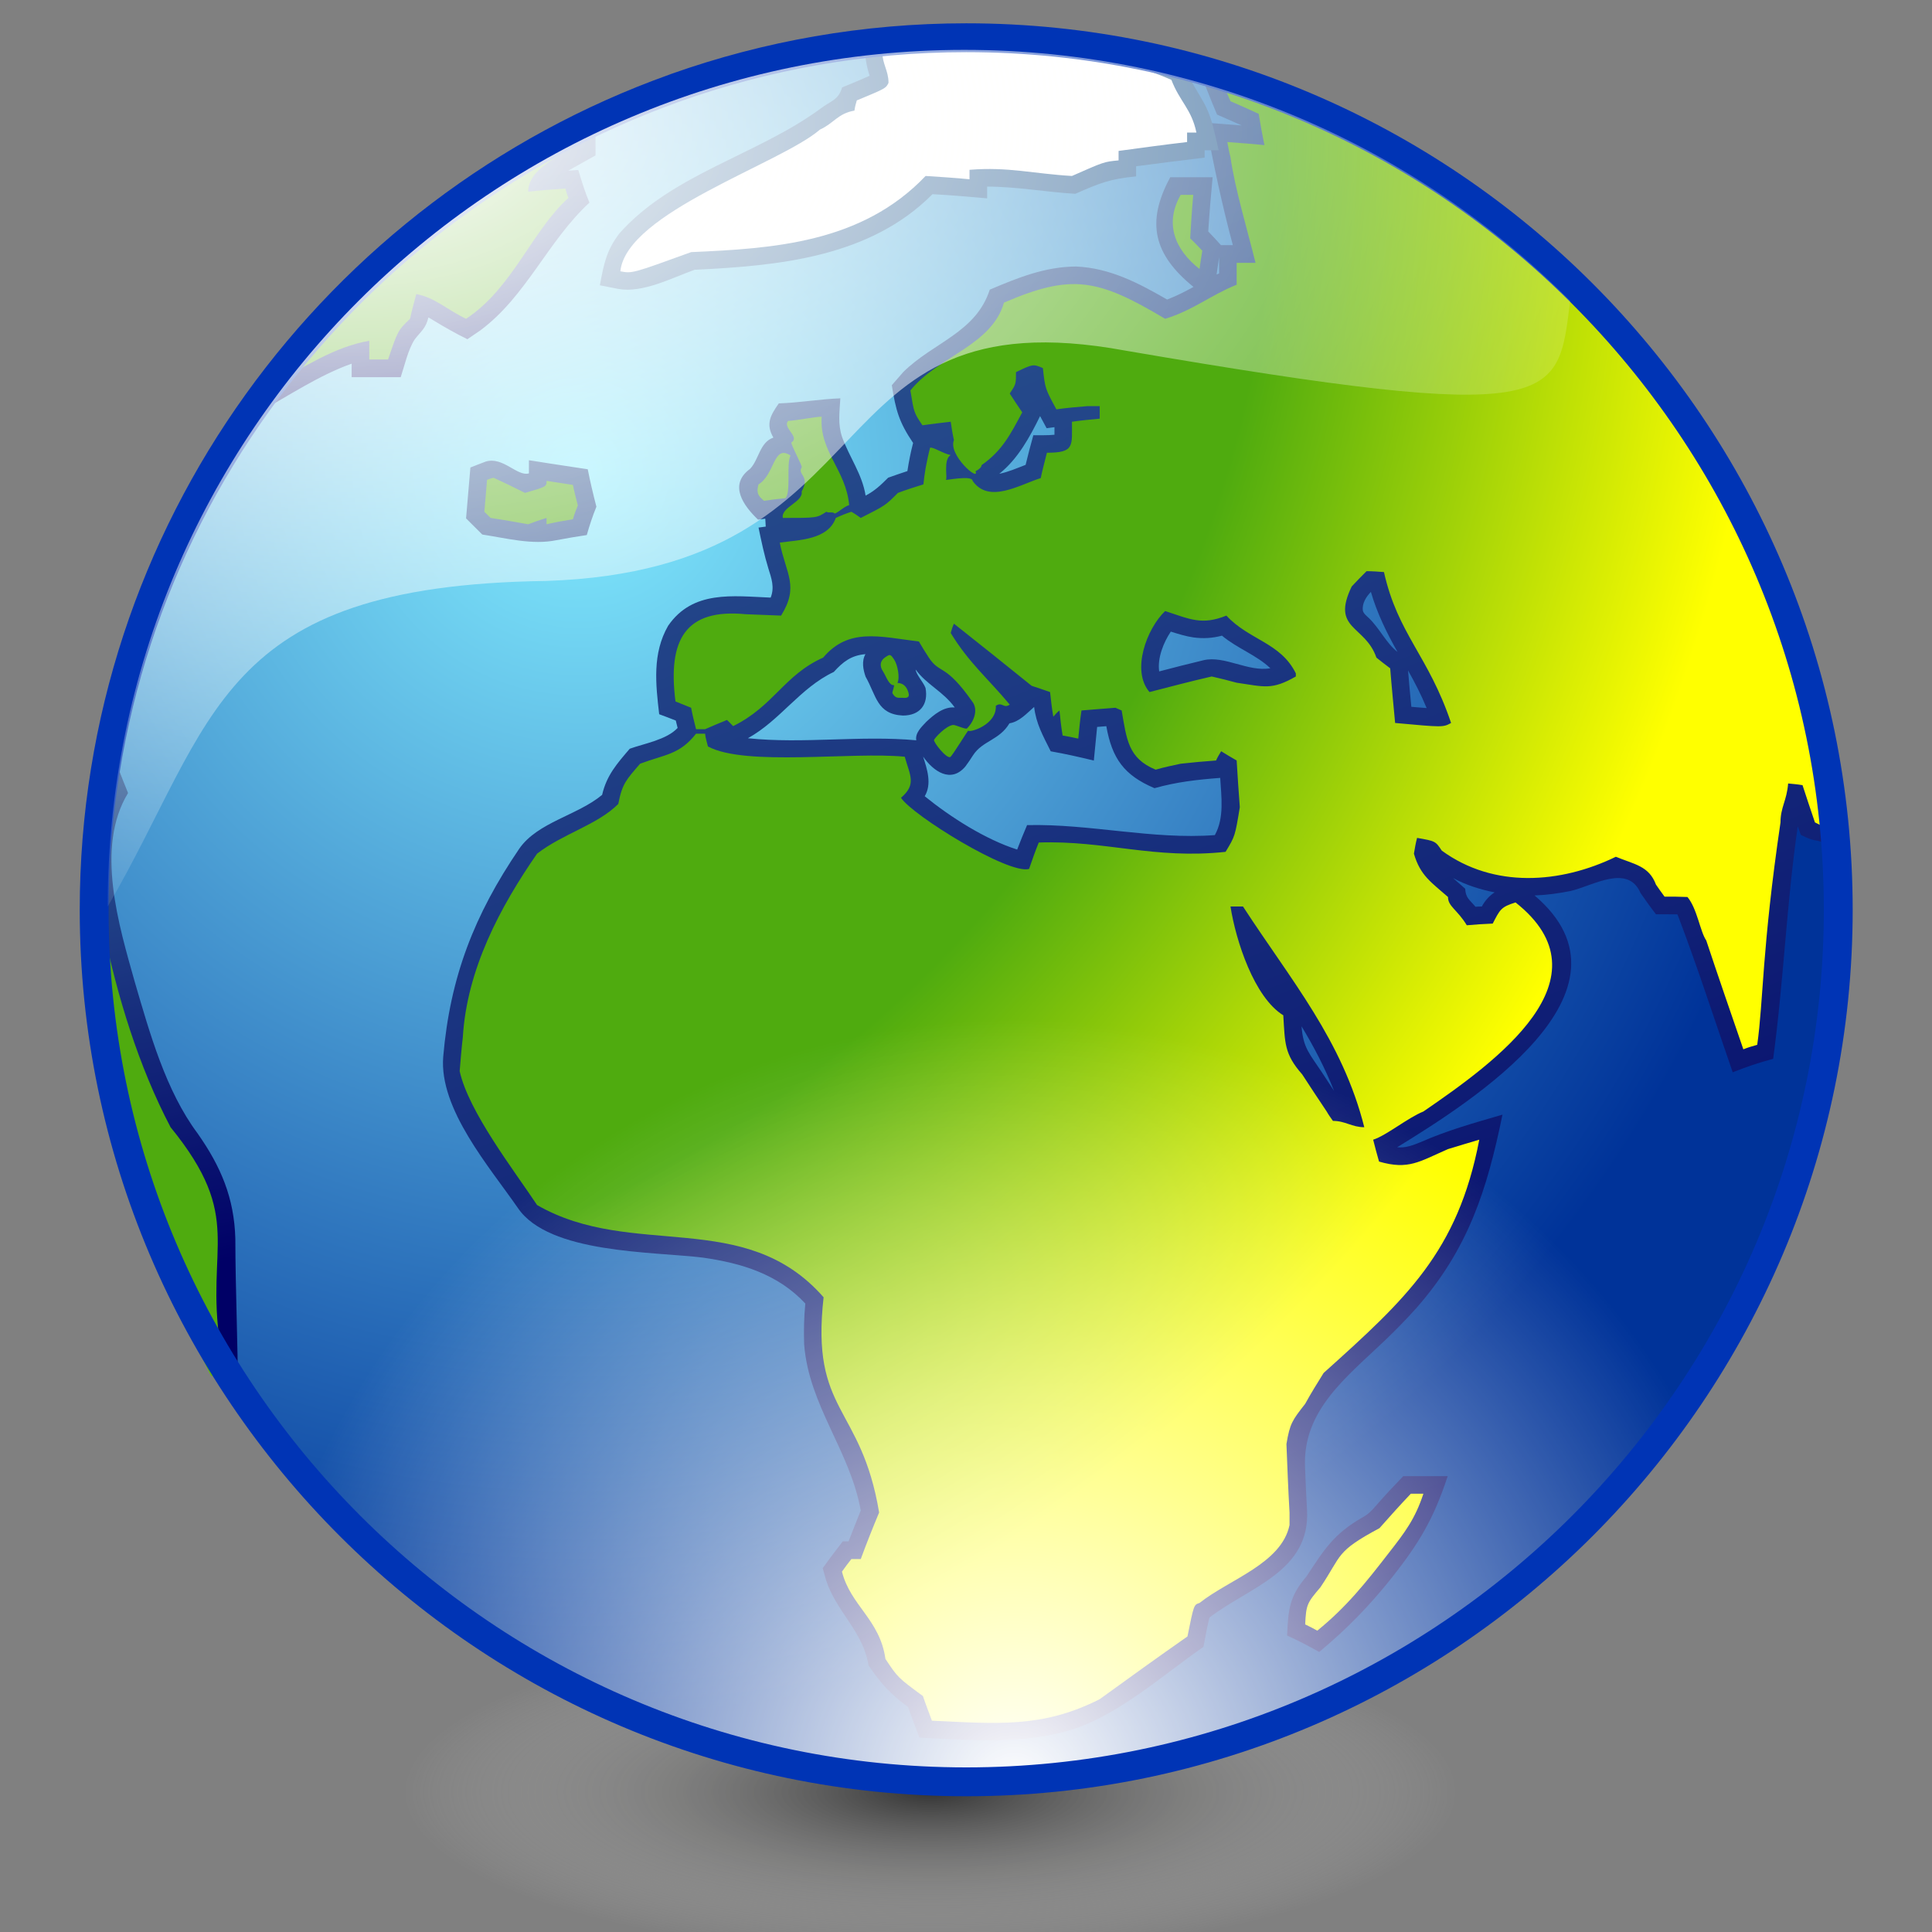 <?xml version="1.0" encoding="UTF-8" standalone="no"?>
<!DOCTYPE svg PUBLIC "-//W3C//DTD SVG 20010904//EN"
"http://www.w3.org/TR/2001/REC-SVG-20010904/DTD/svg10.dtd">
<!-- Created with Inkscape ("http://www.inkscape.org/") -->
<svg
   xml:space="preserve"
   width="30mm"
   height="30mm"
   shape-rendering="geometricPrecision"
   text-rendering="geometricPrecision"
   image-rendering="optimizeQuality"
   fill-rule="evenodd"
   viewBox="0 0 30000 30000"
   id="svg1393"
   sodipodi:version="0.32"
   sodipodi:docname="world.svg"
   sodipodi:docbase="/home/david/.themes/eXperience 0.6/icons"
   xmlns="http://www.w3.org/2000/svg"
   xmlns:sodipodi="http://sodipodi.sourceforge.net/DTD/sodipodi-0.dtd"
   xmlns:xml="http://www.w3.org/XML/1998/namespace"
   xmlns:xlink="http://www.w3.org/1999/xlink"
   xmlns:inkscape="http://www.inkscape.org/namespaces/inkscape"
   inkscape:version="0.37cvs"><rect x="0" y="0" width="30000" height="30000" fill="#808080" stroke="none"/><defs
   id="defs1586"><linearGradient
   id="linearGradient1474"><stop
   offset="0"
   style="stop-color:#000000;stop-opacity:1;"
   id="stop1479" />
<stop
   offset="0.271"
   style="stop-color:#7f7f7f;stop-opacity:1;"
   id="stop1478" />
<stop
   offset="1"
   style="stop-color:#ffffff;stop-opacity:1;"
   id="stop1476" />
</linearGradient>
<linearGradient
   id="linearGradient1471"><stop
   offset="0"
   style="stop-color:#000000;stop-opacity:1;"
   id="stop1473" />
<stop
   offset="1"
   style="stop-color:#ffffff;stop-opacity:1;"
   id="stop1472" />
</linearGradient>
<linearGradient
   id="linearGradient1468"><stop
   offset="0"
   style="stop-color:#000000;stop-opacity:1;"
   id="stop1470" />
<stop
   offset="1"
   style="stop-color:#ffffff;stop-opacity:1;"
   id="stop1469" />
</linearGradient>
<linearGradient
   id="linearGradient1465"><stop
   offset="0"
   style="stop-color:#000000;stop-opacity:1;"
   id="stop1467" />
<stop
   offset="1"
   style="stop-color:#ffffff;stop-opacity:1;"
   id="stop1466" />
</linearGradient>
<linearGradient
   id="linearGradient1461"><stop
   offset="0"
   style="stop-color:#000000;stop-opacity:1;"
   id="stop1464" />
<stop
   offset="0.271"
   style="stop-color:#7f7f7f;stop-opacity:1;"
   id="stop1463" />
<stop
   offset="1"
   style="stop-color:#ffffff;stop-opacity:1;"
   id="stop1462" />
</linearGradient>
<linearGradient
   id="linearGradient775"><stop
   offset="0"
   style="stop-color:#000000;stop-opacity:0.592;"
   id="stop777" />
<stop
   offset="1"
   style="stop-color:#fffffd;stop-opacity:0;"
   id="stop779" />
</linearGradient>
<linearGradient
   id="linearGradient763"><stop
   offset="0"
   style="stop-color:#ffffff;stop-opacity:1;"
   id="stop765" />
<stop
   offset="1"
   style="stop-color:#fffffd;stop-opacity:0;"
   id="stop767" />
</linearGradient>
<linearGradient
   id="linearGradient1951"><stop
   offset="0"
   style="stop-color:#ffffff;stop-opacity:0;"
   id="stop1953" />
<stop
   offset="1"
   style="stop-color:#000066;stop-opacity:1;"
   id="stop1952" />
</linearGradient>
<linearGradient
   id="linearGradient1947"><stop
   offset="0.7"
   style="stop-color:#4fab0f;stop-opacity:1;"
   id="stop1949" />
<stop
   offset="1"
   style="stop-color:#ffff00;stop-opacity:1;"
   id="stop1948" />
</linearGradient>
<linearGradient
   id="linearGradient1888"><stop
   offset="0"
   style="stop-color:#ffffff;stop-opacity:1;"
   id="stop1890" />
<stop
   offset="1"
   style="stop-color:#2f82ff;stop-opacity:1;"
   id="stop1889" />
</linearGradient>
<defs
   id="defs1471"><linearGradient
   id="id6"
   gradientUnits="userSpaceOnUse"
   x1="35919"
   y1="31432"
   x2="10289"
   y2="20934"
   spreadMethod="pad"
   xlink:href="#linearGradient1471"></linearGradient>
<linearGradient
   id="id7"
   gradientUnits="userSpaceOnUse"
   x1="58883"
   y1="30999"
   x2="12951"
   y2="24525"
   spreadMethod="pad"
   xlink:href="#linearGradient1468"></linearGradient>
<linearGradient
   id="id8"
   gradientUnits="userSpaceOnUse"
   x1="59299"
   y1="31038"
   x2="8116"
   y2="23650"
   spreadMethod="pad"
   xlink:href="#linearGradient1465"></linearGradient>
<linearGradient
   id="id12"
   gradientUnits="userSpaceOnUse"
   x1="35692"
   y1="27374"
   x2="14266"
   y2="6327"
   spreadMethod="pad"
   xlink:href="#linearGradient1461"></linearGradient>
<radialGradient
   id="id13"
   gradientUnits="userSpaceOnUse"
   cx="22616"
   cy="10061"
   r="7238"
   fx="22616"
   fy="10061"
   spreadMethod="pad"
   xlink:href="#linearGradient1888"></radialGradient>
<linearGradient
   id="id14"
   gradientUnits="userSpaceOnUse"
   x1="25775"
   y1="24639"
   x2="14921"
   y2="5412"
   spreadMethod="pad"
   xlink:href="#linearGradient1474"></linearGradient>
</defs>
<radialGradient
   xlink:href="#linearGradient1947"
   id="radialGradient1891"
   cx="7.48889474e-3"
   cy="3.02381627e-2"
   r="0.988"
   fx="7.48889474e-3"
   fy="3.02381627e-2"
   gradientTransform="scale(0.968,1.033)" />
<linearGradient
   xlink:href="#linearGradient1888"
   id="linearGradient1874"
   x1="0.614"
   y1="1.096"
   x2="0.455"
   y2="0.236"
   spreadMethod="reflect" />
<defs
   id="defs1399"><radialGradient
   id="id0"
   gradientUnits="userSpaceOnUse"
   cx="6796"
   cy="7295"
   r="17000"
   fx="6796"
   fy="7295"><stop
   offset="0"
   stop-color="#82ECFF"
   id="stop1403" />
<stop
   offset="1"
   stop-color="#003399"
   id="stop1405" />
</radialGradient>
<linearGradient
   id="id1"
   gradientUnits="userSpaceOnUse"
   x1="258"
   y1="11001"
   x2="2102"
   y2="19903"><stop
   offset="0"
   stop-color="#336699"
   id="stop1410" />
<stop
   offset="1"
   stop-color="#000066"
   id="stop1412" />
</linearGradient>
<linearGradient
   id="id2"
   gradientUnits="userSpaceOnUse"
   x1="4226"
   y1="2093"
   x2="5226"
   y2="6922"><stop
   offset="0"
   stop-color="#336699"
   id="stop1417" />
<stop
   offset="1"
   stop-color="#000066"
   id="stop1419" />
</linearGradient>
<linearGradient
   id="id3"
   gradientUnits="userSpaceOnUse"
   x1="8966"
   y1="-273"
   x2="19770"
   y2="26668"><stop
   offset="0"
   stop-color="#336699"
   id="stop1424" />
<stop
   offset="1"
   stop-color="#000066"
   id="stop1426" />
</linearGradient>
<linearGradient
   id="id4"
   gradientUnits="userSpaceOnUse"
   x1="3344"
   y1="-2000"
   x2="14780"
   y2="22379"
   spreadMethod="pad"
   xlink:href="#linearGradient1947"></linearGradient>
<linearGradient
   id="id5"
   gradientUnits="userSpaceOnUse"
   x1="324"
   y1="653"
   x2="23820"
   y2="25930"
   spreadMethod="pad"
   xlink:href="#linearGradient1951"></linearGradient>
</defs>
<linearGradient
   xlink:href="#linearGradient775"
   id="linearGradient1950"
   x1="-6.01701799e-10"
   y1="-2.52566679e-8"
   x2="1"
   y2="-2.52566679e-8" />
<radialGradient
   xlink:href="#linearGradient763"
   id="radialGradient1954"
   cx="0.159"
   cy="8.59375447e-2"
   r="1.029"
   fx="0.159"
   fy="8.59375447e-2" />
<radialGradient
   xlink:href="#linearGradient763"
   id="radialGradient769"
   cx="0.532"
   cy="1.014"
   r="0.455"
   fx="0.532"
   fy="1.014" />
<radialGradient
   xlink:href="#linearGradient775"
   id="radialGradient781"
   cx="0.529"
   cy="0.524"
   r="0.429"
   fx="0.529"
   fy="0.524" />
<radialGradient
   xlink:href="#linearGradient775"
   id="radialGradient1005"
   cx="0.525"
   cy="0.371"
   r="0.937"
   fx="0.525"
   fy="0.371" />
</defs>
<path
   sodipodi:type="arc"
   style="fill-rule:evenodd;stroke:none;fill:url(#radialGradient781);fill-opacity:1;stroke-opacity:1;stroke-width:1pt;stroke-linejoin:miter;stroke-linecap:butt;"
   id="path774"
   d="M 21047.619 29523.809 A 8476.19 2952.382 0 1 0 4095.238,29523.809 A 8476.19 2952.38 0 1 0 21047.6 29523.8 L 12571.429 29523.809 z"
   sodipodi:cx="12571.4287"
   sodipodi:cy="29523.8086"
   sodipodi:rx="8476.19043"
   sodipodi:ry="2952.38184"
   transform="matrix(1.14,0,0,1.007,-440.792,-2049.861)" />
<sodipodi:namedview
   id="base"
   inkscape:zoom="3.57481492"
   inkscape:cx="42.5196844"
   inkscape:cy="42.5196838"
   inkscape:window-width="400"
   inkscape:window-height="500"
   inkscape:window-x="1"
   inkscape:window-y="20" />
<circle
   fill="url(#id0)"
   cx="12072"
   cy="13291"
   r="11992"
   id="circle1444"
   style="font-size:12.000;fill:url(#id0);"
   transform="matrix(1.14,0,0,1.14,1238.095,-1028.117)" />
<path
   fill="url(#id1)"
   d="M 1550.524 11684.55 C 1593.853 11636.66 1641.744 11591.05 1689.635 11540.88 C 1787.696 11800.86 1882.337 12056.27 1988.381 12313.97 C 1474.127 13157.76 1845.849 14368.71 2094.424 15253.54 C 2324.755 16039.18 2573.330 16935.41 3067.060 17597.90 C 3429.660 18113.29 3637.186 18601.32 3654.289 19234.16 C 3655.430 20040.32 3694.198 20839.64 3694.198 21641.23 L 3636.045 21641.23 C 3457.026 21446.25 3444.483 21165.75 3305.372 20951.38 C 3225.555 20730.17 3056.797 20400.64 2891.461 20231.88 C 2819.625 20059.70 2604.117 19632.11 2465.006 19510.10 C 2324.755 19348.19 2349.841 19064.26 2216.431 18894.37 L 2218.712 18894.37 L 2256.340 18932.00 C 2256.340 18779.20 2086.442 18198.81 1995.222 18081.37 L 1997.503 18081.37 L 2033.991 18121.28 C 2033.991 17953.66 1849.270 17782.62 1849.270 17640.09 L 1886.898 17676.58 C 1886.898 17562.55 1776.294 17429.14 1776.294 17344.76 L 1812.782 17382.39 C 1812.782 17276.35 1729.543 17023.21 1663.409 16939.97 L 1664.549 16939.97 L 1701.037 16976.46 C 1701.037 16743.85 1653.147 16503.26 1620.079 16263.81 C 1642.884 15839.63 1628.061 15408.62 1628.061 14985.58 C 1628.061 14887.52 1590.433 14800.86 1527.719 14737.01 L 1591.573 14799.72 C 1591.573 14646.93 1555.085 14490.71 1555.085 14327.66 C 1575.609 14282.05 1591.573 14229.60 1591.573 14173.72 C 1591.573 13625.26 1686.214 12976.46 1565.347 12439.40 C 1593.853 12239.86 1650.866 11873.83 1550.524 11684.55 z "
   id="path1446"
   style="font-size:12.000;fill:url(#id1);" />
<path
   fill="url(#id2)"
   d="M 6750.074 4986.716 C 6717.007 4966.191 6686.220 4946.807 6652.013 4929.703 C 6613.244 5098.460 6536.847 5142.930 6439.926 5269.498 C 6336.163 5427.993 6280.290 5682.270 6222.138 5856.728 L 5460.449 5856.728 L 5460.449 5646.922 C 4958.738 5823.661 4479.832 6147.492 4015.749 6401.769 C 4146.878 6270.640 4327.038 6144.072 4411.417 5984.436 C 4493.515 5941.107 4650.870 5779.191 4690.779 5702.794 L 4681.657 5721.038 C 4851.554 5550 5207.313 5305.986 5148.020 5016.362 C 5598.420 4512.371 6119.515 4080.215 6614.384 3629.816 C 6853.837 3486.144 7154.864 3278.618 7361.249 3082.494 L 7341.865 3101.879 C 7380.634 3082.494 7418.262 3055.128 7449.049 3019.781 C 7588.160 2926.280 7768.320 2893.213 7892.607 2776.907 L 7884.625 2784.889 C 8226.701 2613.851 8496.941 2377.819 8884.626 2279.757 C 9086.451 2230.726 9201.617 2018.639 9136.622 1823.656 L 9247.227 1817.955 L 9247.227 2413.166 C 9105.835 2492.984 8962.164 2571.661 8823.053 2650.339 L 8979.267 2638.936 C 9037.420 2829.358 9077.329 2963.908 9152.586 3146.349 C 8504.922 3744.981 8173.109 4596.749 7461.592 5128.107 L 7257.487 5267.218 C 7080.747 5180.559 6917.691 5088.198 6750.074 4986.716 z M 4010.048 6405.189 L 4007.768 6405.189 "
   id="path1448"
   style="font-size:12.000;fill:url(#id2);" />
<path
   fill="url(#id3)"
   d="M 14381.78 11210.21 C 14500.36 11097.32 14653.16 10970.75 14825.34 10985.58 C 14647.46 10738.14 14384.06 10627.54 14217.58 10396.07 C 14230.12 10482.73 14333.89 10585.35 14371.52 10682.27 C 14419.41 10941.11 14282.58 11111.01 14020.32 11111.01 C 13616.67 11091.62 13607.55 10800.86 13441.07 10507.81 C 13403.44 10399.49 13376.08 10267.22 13438.79 10157.76 C 13218.72 10176.00 13091.01 10275.20 12947.34 10433.70 C 12420.54 10683.41 12119.52 11181.70 11613.25 11463.34 C 12479.84 11553.42 13356.69 11415.45 14227.84 11495.27 C 14207.32 11382.39 14308.80 11287.74 14381.78 11210.21 z M 10522.03 11303.71 L 10493.52 11188.54 C 10408.00 11154.34 10322.48 11122.41 10235.82 11090.48 C 10181.09 10620.70 10127.50 10146.36 10374.94 9716.482 C 10758.06 9161.179 11378.35 9255.820 11966.72 9279.765 C 12030.58 9120.130 11979.27 8979.879 11930.24 8823.664 C 11866.38 8614.998 11823.05 8407.472 11778.58 8191.965 L 11890.33 8177.141 L 11883.48 8053.994 L 11770.60 8068.817 C 11550.53 7857.871 11306.52 7531.759 11645.17 7282.043 C 11784.28 7141.792 11794.55 6868.132 12008.91 6795.156 C 11886.91 6584.209 11962.16 6450.800 12093.29 6263.798 C 12413.70 6253.536 12724.99 6197.664 13048.82 6185.121 C 13036.28 6401.769 13007.77 6584.209 13076.19 6787.174 C 13187.93 7097.323 13388.62 7363.001 13441.07 7695.955 C 13587.02 7618.418 13674.82 7534.039 13791.13 7417.733 C 13890.33 7382.386 13990.67 7347.038 14089.87 7315.111 C 14112.68 7166.878 14141.18 7019.785 14178.81 6878.394 C 13958.74 6552.282 13909.71 6370.982 13848.14 5981.016 L 14024.88 5778.051 C 14491.24 5315.108 15153.73 5165.735 15369.24 4497.547 C 15804.81 4312.827 16228.99 4140.649 16709.03 4138.368 C 17233.55 4161.173 17677.11 4393.785 18122.95 4651.482 C 18265.48 4596.749 18400.03 4528.334 18532.30 4455.358 C 17916.56 3954.787 17788.85 3456.497 18171.98 2751.821 L 18829.90 2751.821 C 18802.54 3033.464 18779.73 3311.685 18761.49 3594.468 C 18829.90 3662.883 18893.76 3734.719 18957.61 3805.414 L 18957.61 3806.555 L 19143.47 3806.555 C 18974.71 3175.995 18841.30 2549.997 18723.86 1905.754 L 19281.44 1947.943 C 19153.73 1892.071 19024.88 1836.199 18898.32 1779.186 C 18779.73 1504.385 18677.11 1228.445 18572.20 945.662 C 27059.10 5931.985 24639.49 8024.348 28426.26 11672.01 L 28426.26 13139.51 C 28134.36 12986.72 28256.37 13112.15 27963.32 12963.92 L 27915.43 12831.65 C 27740.97 14032.33 27696.50 15241.00 27533.45 16441.68 C 27307.68 16500.98 27126.38 16563.69 26905.17 16650.35 C 26626.95 15847.61 26364.69 15032.33 26063.66 14239.86 L 26046.56 14197.67 C 25935.95 14196.53 25823.07 14197.67 25713.60 14196.53 C 25629.23 14088.20 25551.69 13979.88 25474.15 13867.00 C 25276.89 13407.47 24730.71 13756.39 24388.63 13835.07 C 24201.63 13872.70 24018.05 13897.78 23828.77 13904.62 C 25580.19 15393.79 22833.33 17113.29 21695.36 17814.55 C 21823.06 17828.23 21937.09 17784.90 22054.53 17737.01 C 22476.43 17551.15 22884.64 17438.27 23330.48 17308.28 C 23088.74 18487.30 22796.84 19394.94 21995.24 20309.42 C 21840.17 20482.74 21679.39 20646.93 21512.91 20806.57 C 20916.56 21377.84 20227.85 21894.37 20264.34 22776.93 C 20272.32 22998.13 20282.58 23217.06 20295.13 23438.27 C 20353.28 24400.65 19401.17 24640.10 18779.73 25117.86 C 18743.24 25267.24 18715.88 25421.17 18686.23 25572.82 C 18049.97 26015.24 17409.15 26596.77 16678.25 26847.63 C 15886.91 27095.06 15089.87 27022.09 14276.87 26982.18 C 14217.58 26824.82 14156.01 26665.19 14100.14 26506.69 C 13832.18 26309.43 13672.54 26137.25 13486.68 25860.17 C 13403.44 25331.09 12983.83 25027.78 12825.33 24530.63 L 12775.16 24350.47 C 12875.50 24209.08 12979.27 24073.39 13086.45 23934.28 L 13176.53 23934.28 C 13238.10 23774.65 13301.96 23616.15 13365.81 23455.38 C 13198.20 22523.79 12560.79 21828.24 12486.68 20874.99 C 12479.84 20661.76 12484.40 20451.95 12504.92 20241.01 C 12079.61 19783.76 11512.90 19613.87 10915.42 19528.35 C 10130.92 19432.57 8525.447 19467.91 8043.120 18759.82 C 7601.843 18121.28 6816.209 17221.62 6882.344 16408.62 C 6988.387 15172.58 7364.670 14204.51 8062.505 13179.42 C 8347.568 12766.65 8967.865 12661.75 9349.849 12342.48 C 9419.405 12039.17 9581.321 11856.73 9778.584 11626.40 C 10006.63 11544.30 10348.71 11488.43 10522.03 11303.71 z M 15516.33 7357.300 C 15658.86 7328.794 15791.13 7269.501 15925.68 7218.189 C 15962.17 7064.255 16003.22 6911.461 16045.41 6758.668 C 16152.59 6756.387 16266.61 6762.088 16373.80 6750.686 C 16373.80 6711.917 16373.80 6673.149 16373.80 6633.240 L 16251.79 6649.203 L 16150.31 6461.062 C 15990.67 6787.174 15804.81 7128.109 15516.33 7357.300 z M 18891.48 4262.656 L 18930.24 4245.552 L 18930.24 3994.696 L 18891.48 4262.656 z M 23208.47 13856.73 C 22984.98 13812.26 22762.63 13742.71 22563.09 13634.38 C 22625.80 13690.26 22688.51 13744.99 22751.23 13799.72 C 22759.21 13946.81 22820.78 13970.76 22910.86 14080.22 C 22942.79 14077.94 22977.00 14075.66 23010.07 14075.66 C 23056.82 13989.00 23124.09 13910.32 23208.47 13856.73 z M 14333.89 11748.41 C 14396.60 11943.39 14473.00 12171.44 14358.97 12364.14 C 14761.48 12690.25 15300.82 13034.61 15794.55 13191.97 C 15842.44 13064.26 15894.89 12938.83 15948.48 12812.26 C 16926.82 12789.46 17892.61 13040.31 18864.11 12967.34 C 19013.48 12695.96 18964.45 12373.26 18947.35 12079.08 C 18588.17 12106.45 18272.32 12141.79 17926.82 12238.71 C 17452.48 12038.03 17267.76 11775.77 17178.82 11276.34 L 17036.28 11287.74 C 17018.04 11459.92 17003.22 11634.38 16984.97 11809.98 C 16759.20 11755.25 16544.84 11706.22 16315.65 11666.31 C 16191.36 11416.59 16089.88 11239.85 16057.95 10977.60 C 15941.64 11077.94 15832.18 11205.65 15674.82 11231.87 C 15516.33 11496.41 15257.49 11499.83 15109.26 11727.88 C 15071.63 11787.18 15032.86 11845.33 14990.67 11901.20 C 14767.18 12168.02 14493.52 11978.74 14333.89 11748.41 z M 21428.54 23309.42 C 21544.84 23177.15 21666.85 23050.59 21790.00 22921.74 L 22479.85 22921.74 C 22263.20 23580.80 22039.71 23955.95 21615.54 24494.15 C 21272.32 24926.30 20912.00 25298.02 20484.41 25651.50 C 20315.65 25556.86 20161.72 25475.90 19986.12 25396.09 C 20004.36 24993.58 20019.18 24791.75 20284.86 24481.60 C 20563.08 24060.85 20707.90 23816.84 21167.42 23555.72 C 21279.16 23495.28 21341.88 23405.21 21428.54 23309.42 z M 8884.626 7250.116 L 9126.360 7286.604 C 9165.129 7482.728 9210.739 7674.290 9260.910 7868.133 C 9200.476 8017.506 9156.007 8152.056 9111.537 8308.270 C 8954.182 8332.216 8797.967 8357.301 8640.612 8388.088 C 8264.329 8465.625 7866.381 8357.301 7488.958 8300.289 L 7236.962 8049.433 L 7304.237 7259.238 C 7384.055 7229.592 7462.732 7195.384 7543.690 7166.878 C 7811.649 7085.920 8032.858 7404.050 8213.018 7350.459 L 8213.018 7146.353 C 8437.648 7180.561 8659.997 7218.189 8884.626 7250.116 z M 18531.16 9897.782 C 18412.57 9880.678 18297.40 9844.190 18179.96 9807.702 C 18067.07 9976.459 17970.15 10217.05 17999.80 10425.71 C 18228.99 10364.14 18458.18 10308.27 18690.79 10251.26 C 19015.76 10176.00 19382.92 10437.12 19726.14 10376.68 C 19511.77 10171.44 19206.18 10065.40 18974.71 9870.416 C 18825.34 9910.325 18682.81 9918.307 18531.16 9897.782 z M 21162.86 9482.730 C 21171.98 9526.060 21221.01 9564.828 21252.94 9594.475 C 21422.84 9756.391 21527.74 9991.283 21699.92 10122.41 C 21531.16 9823.666 21382.93 9520.359 21287.15 9190.826 C 21215.31 9264.942 21145.75 9370.986 21162.86 9482.730 z M 21864.11 10410.89 C 21878.94 10599.03 21897.18 10786.03 21915.42 10975.32 C 21994.10 10981.02 22075.06 10990.14 22152.60 10994.70 C 22070.50 10794.02 21970.16 10599.03 21864.11 10410.89 z M 20517.47 16637.81 L 20714.74 16937.69 C 20576.77 16589.92 20404.59 16256.96 20210.75 15937.69 C 20234.69 16271.79 20337.31 16365.29 20517.47 16637.81 z "
   id="path1450"
   style="font-size:12.000;fill:url(#id3);" />
<path
   fill="#FFFFFF"
   d="M 12732.97 2011.798 C 12947.34 1914.876 13011.19 1760.942 13267.75 1717.613 C 13274.59 1664.021 13289.42 1607.008 13304.24 1559.117 C 13754.64 1372.116 13754.64 1372.116 13796.83 1286.597 C 13796.83 1095.035 13699.91 994.693 13699.91 801.99 C 13845.86 801.99 13942.78 705.069 14283.72 705.069 C 14283.72 669.721 14283.72 634.373 14283.72 607.007 C 14601.85 607.007 14921.12 607.007 15241.53 607.007 C 16340.73 808.832 17250.65 829.356 18189.08 1239.847 C 18320.21 1580.782 18501.51 1691.387 18577.91 2058.548 C 18528.87 2058.548 18480.98 2058.548 18433.09 2058.548 C 18433.09 2107.579 18433.09 2156.610 18433.09 2205.640 C 18077.33 2246.690 17723.86 2295.720 17369.24 2343.611 C 17369.24 2392.642 17369.24 2442.813 17369.24 2490.704 C 17145.75 2511.228 17145.75 2511.228 16645.18 2732.437 C 16047.69 2698.229 15658.86 2587.625 15054.53 2636.656 C 15054.53 2685.687 15054.53 2732.437 15054.53 2783.748 C 14825.34 2760.943 14596.14 2747.260 14372.66 2732.437 C 13379.50 3776.908 11996.37 3859.006 10731.83 3914.879 C 9815.072 4247.832 9815.072 4247.832 9632.632 4212.484 C 9730.694 3295.722 12114.96 2545.436 12732.97 2011.798 z "
   id="path1452"
   style="font-size:12.000;fill:#ffffff;" />
<path
   fill="#336699"
   d="M 18443.36 1139.505 C 18519.75 1321.945 18636.06 1479.300 18723.86 1652.618 C 18829.90 1871.547 18867.53 2098.457 18923.40 2333.349 L 18705.61 2333.349 L 18705.61 2447.374 C 18352.14 2490.704 17996.38 2534.033 17641.76 2581.924 L 17641.76 2739.279 C 17238.11 2776.907 17072.77 2844.182 16697.63 3009.518 C 16239.25 2982.152 15786.57 2897.774 15328.19 2897.774 L 15328.19 3080.214 C 15045.40 3055.128 14763.76 3030.043 14479.84 3015.220 C 13507.20 3994.696 12089.87 4128.106 10786.57 4188.539 C 10438.79 4312.827 9979.269 4555.700 9599.565 4486.145 L 9314.502 4430.273 C 9377.215 4095.038 9415.984 3889.793 9618.949 3622.974 C 10437.65 2700.510 11761.48 2405.185 12737.53 1689.106 C 12901.73 1562.538 13018.04 1557.977 13076.19 1357.293 C 13218.72 1298 13362.39 1240.987 13503.78 1175.993 C 13450.19 1014.077 13434.23 881.808 13426.25 730.154 C 13821.91 781.466 14246.09 748.398 14648.60 748.398 L 14593.86 694.806 L 14598.43 694.806 C 14695.35 767.783 15189.08 839.619 15352.13 839.619 C 15571.06 839.619 15791.13 856.722 16008.92 856.722 L 16007.78 855.582 C 16166.27 863.564 16321.35 911.454 16484.40 911.454 L 16473.00 905.753 C 16551.68 905.753 16640.62 928.558 16725.00 928.558 L 16697.63 900.052 C 16824.20 894.351 17007.78 1000.394 17159.43 1000.394 C 17417.13 1000.394 17656.58 1071.090 17914.28 1071.090 L 17883.49 1056.266 C 17992.96 1107.578 18210.74 1125.822 18335.03 1125.822 L 18252.93 1042.583 C 18304.25 1092.754 18369.24 1126.962 18443.36 1139.505 z "
   id="path1454"
   style="font-size:12.000;fill:#336699;" />
<path
   fill="#FFFFFF"
   d="M 12732.97 2011.798 C 12947.34 1914.876 13011.19 1760.942 13267.75 1717.613 C 13274.59 1664.021 13289.42 1607.008 13304.24 1559.117 C 13754.64 1372.116 13754.64 1372.116 13796.83 1286.597 C 13796.83 1095.035 13699.91 994.693 13699.91 801.99 C 13845.86 801.99 13942.78 705.069 14283.72 705.069 C 14283.72 669.721 14283.72 634.373 14283.72 607.007 C 14601.85 607.007 14921.12 607.007 15241.53 607.007 C 16340.73 808.832 17250.65 829.356 18189.08 1239.847 C 18320.21 1580.782 18501.51 1691.387 18577.91 2058.548 C 18528.87 2058.548 18480.98 2058.548 18433.09 2058.548 C 18433.09 2107.579 18433.09 2156.610 18433.09 2205.640 C 18077.33 2246.690 17723.86 2295.720 17369.24 2343.611 C 17369.24 2392.642 17369.24 2442.813 17369.24 2490.704 C 17145.75 2511.228 17145.75 2511.228 16645.18 2732.437 C 16047.69 2698.229 15658.86 2587.625 15054.53 2636.656 C 15054.53 2685.687 15054.53 2732.437 15054.53 2783.748 C 14825.34 2760.943 14596.14 2747.260 14372.66 2732.437 C 13379.50 3776.908 11996.37 3859.006 10731.83 3914.879 C 9815.072 4247.832 9815.072 4247.832 9632.632 4212.484 C 9730.694 3295.722 12114.96 2545.436 12732.97 2011.798 z "
   id="path1456"
   style="font-size:12.000;fill:#ffffff;" />
<path
   fill="url(#id4)"
   d="M 1419.395 15748.41 L 1604.116 14416.60 C 1815.062 15456.51 2153.717 16562.55 2648.587 17503.26 C 3802.522 18920.59 3184.506 19351.61 3419.398 20879.55 C 3419.398 21040.32 3419.398 21201.10 3419.398 21365.29 C 3370.367 21365.29 3324.757 21365.29 3274.585 21365.29 C 2648.587 20059.70 2648.587 20059.70 1898.301 18148.64 C 1808.221 17774.64 1669.110 15917.17 1419.395 15748.41 z M 4240.379 5965.052 C 5038.556 4817.958 7582.458 2108.719 8972.426 2108.719 C 8972.426 2157.750 8972.426 2205.640 8972.426 2253.531 C 8709.028 2406.325 8201.615 2621.833 8201.615 2976.451 C 8390.897 2955.926 8583.600 2941.103 8778.583 2927.420 C 8792.266 2976.451 8805.949 3025.482 8827.614 3073.372 C 8264.329 3575.083 7957.601 4478.163 7236.962 4950.228 C 6943.917 4811.117 6750.074 4617.274 6463.871 4567.103 C 6429.663 4693.671 6395.456 4817.958 6366.950 4950.228 C 6178.808 5131.528 6178.808 5131.528 6026.014 5581.927 C 5929.093 5581.927 5832.171 5581.927 5734.110 5581.927 C 5734.110 5486.146 5734.110 5389.225 5734.110 5291.163 C 5184.508 5389.225 4735.249 5694.812 4240.379 5965.052 z M 26876.66 7653.766 C 27265.49 8425.716 27265.49 8425.716 27550.55 9252.399 C 27599.58 9252.399 27647.47 9252.399 27696.50 9252.399 C 27696.50 9342.479 27696.50 9440.541 27696.50 9537.462 C 27771.76 9732.445 27857.28 9926.288 27939.38 10122.41 C 28141.20 10767.79 28127.52 11538.60 28565.38 12046.01 C 28565.38 12350.46 28565.38 12657.19 28565.38 12963.92 C 28433.11 12895.50 28308.82 12831.65 28182.25 12770.07 C 28114.98 12575.09 28051.12 12380.11 27989.55 12191.96 C 27912.01 12178.28 27835.61 12172.58 27766.06 12165.74 C 27744.39 12435.98 27647.47 12534.04 27647.47 12770.07 C 27356.71 14748.41 27382.93 15543.17 27286.01 16223.90 C 27209.62 16244.42 27140.06 16266.09 27070.50 16293.45 C 26876.66 15730.17 26681.68 15166.88 26494.68 14603.60 C 26398.90 14465.63 26354.43 14109.87 26202.77 13928.57 C 26084.19 13922.87 25965.60 13922.87 25847.01 13922.87 C 25799.12 13860.15 25756.93 13797.44 25713.60 13735.87 C 25604.14 13442.82 25376.09 13422.30 25091.03 13303.71 C 24229.00 13722.18 23193.65 13797.44 22387.49 13207.93 C 22289.43 13060.84 22289.43 13060.84 22004.36 13010.67 C 21982.70 13089.34 21969.02 13173.72 21955.33 13255.82 C 22053.39 13596.76 22226.71 13701.66 22484.41 13928.57 C 22484.41 14075.66 22629.22 14124.69 22776.31 14367.57 C 22909.72 14355.02 23039.71 14347.04 23178.82 14341.34 C 23291.71 14124.69 23304.25 14083.64 23533.44 14012.95 C 25027.17 15194.25 23227.85 16487.29 22102.43 17259.25 C 21859.55 17357.31 21525.46 17633.25 21322.49 17697.10 C 21349.86 17807.71 21379.51 17918.31 21413.71 18036.90 C 21873.23 18170.31 22039.71 18036.90 22484.41 17843.05 C 22642.90 17795.16 22803.68 17744.99 22970.16 17697.10 C 22637.20 19440.55 21829.91 20171.45 20552.82 21319.68 C 20454.76 21478.18 20355.56 21635.53 20266.62 21798.59 C 20067.08 22054.01 20029.45 22101.90 19975.85 22422.31 C 19989.54 22776.93 20003.22 23129.26 20023.75 23486.16 C 20023.75 23548.88 20023.75 23611.59 20023.75 23681.15 C 19898.32 24279.78 19089.88 24522.65 18625.80 24890.95 C 18538.00 24918.32 18538.00 24918.32 18438.79 25410.91 C 17981.55 25730.18 17527.73 26057.43 17076.19 26384.68 C 16186.80 26836.22 15479.84 26765.53 14470.72 26718.78 C 14422.83 26586.51 14372.66 26462.22 14331.61 26336.79 C 13942.78 26050.59 13942.78 26050.59 13748.94 25759.83 C 13663.42 25147.51 13206.18 24932.00 13073.91 24404.07 C 13124.08 24334.51 13168.55 24271.80 13219.86 24209.08 C 13267.75 24209.08 13316.78 24209.08 13365.81 24209.08 C 13454.75 23967.35 13551.67 23723.34 13650.88 23486.16 C 13371.51 21811.13 12585.88 21943.40 12788.85 20144.08 C 11565.35 18746.13 9821.914 19564.84 8339.586 18711.93 C 7980.406 18170.31 7278.011 17264.95 7137.760 16633.25 C 7152.583 16454.23 7166.266 16279.77 7186.791 16105.31 C 7249.505 15054.00 7764.899 14083.64 8339.586 13255.82 C 8745.516 12942.25 9272.312 12811.12 9600.705 12483.87 C 9662.278 12165.74 9723.852 12109.87 9939.360 11859.01 C 10328.19 11713.06 10551.67 11719.90 10808.23 11392.65 C 10849.28 11392.65 10898.31 11392.65 10948.48 11392.65 C 10953.04 11454.22 10978.13 11528.34 10992.95 11591.05 C 11575.62 11905.76 13243.81 11668.59 14048.82 11750.69 C 14130.92 12043.73 14234.68 12178.28 13990.67 12388.09 C 14163.99 12657.19 15657.72 13583.07 15979.27 13492.99 C 16027.16 13353.88 16076.19 13213.63 16129.78 13082.50 C 17160.57 13047.15 17924.54 13347.04 19030.59 13227.31 C 19177.68 12984.44 19177.68 12984.44 19251.79 12534.04 C 19233.55 12290.03 19216.45 12046.01 19202.76 11808.84 C 19120.67 11760.95 19037.43 11713.06 18962.17 11665.17 C 18933.66 11713.06 18902.88 11760.95 18883.49 11808.84 C 18696.49 11822.52 18515.19 11838.49 18333.89 11859.01 C 18202.76 11886.38 18070.49 11914.88 17945.07 11951.37 C 17515.19 11775.77 17494.67 11477.03 17417.13 11032.33 C 17382.92 11018.65 17347.57 11002.68 17320.21 10990.14 C 17141.19 11002.68 16965.59 11018.65 16793.41 11032.33 C 16770.61 11179.42 16758.06 11323.09 16743.24 11469.04 C 16661.14 11449.66 16576.76 11434.84 16500.37 11421.15 C 16477.56 11287.74 16463.88 11156.62 16451.34 11032.33 C 16415.99 11059.69 16382.92 11095.04 16355.55 11129.25 C 16332.75 10996.98 16319.07 10871.55 16305.38 10746.12 C 16206.18 10713.06 16111.54 10677.71 16019.18 10649.20 C 15616.67 10323.09 15214.16 10002.68 14812.79 9684.555 C 14789.99 9732.445 14776.30 9780.336 14762.62 9829.367 C 15047.68 10295.73 15338.45 10531.76 15679.38 10941.11 C 15583.60 11009.52 15560.80 10889.80 15462.74 10960.49 C 15479.84 11252.40 15063.65 11378.96 15035.14 11345.90 C 15029.44 11337.92 14787.71 11737.00 14755.78 11755.25 C 14697.63 11783.75 14491.24 11523.78 14503.78 11488.43 C 14520.89 11451.94 14687.37 11271.78 14797.97 11256.96 C 14834.46 11252.40 14995.23 11331.07 15015.76 11310.55 C 15135.48 11190.82 15184.52 11016.36 15103.56 10902.34 C 14672.54 10287.74 14598.43 10477.03 14422.83 10211.35 C 14366.95 10126.97 14317.92 10044.87 14268.89 9961.636 C 13650.88 9884.099 13176.53 9744.988 12782.00 10211.35 C 12175.39 10481.59 12016.89 10962.77 11384.05 11275.20 C 11350.99 11239.85 11315.64 11205.65 11288.27 11179.42 C 11170.83 11226.17 11059.09 11275.20 10948.48 11323.09 C 10898.31 11323.09 10849.28 11323.09 10808.23 11323.09 C 10780.87 11213.63 10752.36 11100.74 10731.83 10990.14 C 10647.46 10955.93 10563.08 10921.72 10488.96 10892.08 C 10364.67 9926.288 10647.46 9447.382 11579.04 9537.462 C 11759.20 9544.304 11941.64 9552.286 12128.64 9559.127 C 12413.70 9100.746 12203.90 8911.464 12108.11 8425.716 C 12405.72 8383.527 12857.26 8383.527 12978.13 8042.592 C 13054.52 8007.244 13136.62 7973.036 13219.86 7946.810 C 13267.75 7973.036 13316.78 8007.244 13365.81 8042.592 C 13748.94 7848.749 13748.94 7848.749 13942.78 7653.766 C 14075.05 7604.735 14207.32 7561.405 14338.45 7521.496 C 14346.43 7438.258 14358.97 7356.160 14372.66 7270.641 C 14393.18 7162.317 14414.84 7056.273 14442.21 6952.511 C 14485.54 6935.407 14647.46 7044.871 14762.62 7066.536 C 14642.90 7131.530 14717.01 7433.697 14687.37 7450.801 C 14662.28 7464.484 15102.42 7372.123 15102.42 7466.764 C 15354.41 7827.084 15826.48 7529.478 16160.57 7423.435 C 16186.80 7293.446 16224.43 7162.317 16256.35 7030.048 C 16688.51 7030.048 16645.18 6925.144 16645.18 6548.861 C 16786.57 6528.337 16930.24 6514.654 17076.19 6500.971 C 17076.19 6430.275 17076.19 6367.561 17076.19 6305.988 C 17014.62 6305.988 16951.91 6305.988 16889.19 6305.988 C 16722.72 6319.671 16563.08 6333.354 16403.44 6356.159 C 16228.99 6034.607 16228.99 6034.607 16193.64 5715.337 C 16040.84 5651.483 16040.84 5651.483 15776.31 5778.051 C 15776.31 5965.052 15776.31 5965.052 15679.38 6111.004 C 15743.24 6209.066 15805.95 6305.988 15873.23 6402.909 C 15687.37 6749.546 15560.80 6999.261 15241.53 7222.750 C 15241.53 7255.818 15202.76 7288.885 15148.03 7317.391 C 15214.16 7490.710 14717.01 7063.115 14812.79 6833.924 C 14789.99 6734.722 14776.30 6640.081 14762.62 6548.861 C 14616.67 6563.685 14470.72 6584.209 14323.62 6603.593 C 14192.50 6409.750 14192.50 6409.750 14136.62 6063.114 C 14559.66 5535.177 15401.16 5366.420 15589.30 4699.372 C 16639.48 4247.832 17043.13 4324.229 18092.16 4950.228 C 18528.87 4817.958 18800.25 4581.926 19202.76 4421.151 C 19202.76 4401.766 19202.76 4386.943 19202.76 4374.400 C 19202.76 4277.479 19202.76 4177.137 19202.76 4081.355 C 19300.83 4081.355 19397.75 4081.355 19495.81 4081.355 C 19363.54 3546.577 19177.68 2935.402 19106.98 2442.813 C 19085.32 2357.294 19071.63 2279.757 19057.95 2205.640 C 19246.09 2220.464 19439.94 2233.007 19633.78 2253.531 C 19599.57 2087.054 19571.07 1927.419 19544.84 1767.784 C 19397.75 1698.228 19251.79 1635.514 19106.98 1571.660 C 19071.63 1489.562 19037.43 1413.165 19007.78 1336.768 C 19856.13 1538.593 20641.76 1954.785 21420.55 2344.751 C 22137.77 2711.912 22713.60 3100.739 23354.42 3602.449 C 23610.98 3809.975 23866.40 4017.501 24125.23 4228.448 C 25202.77 5193.101 26223.30 6348.177 26876.66 7653.766 z M 21420.55 23729.04 C 21580.19 23548.88 21740.97 23368.72 21907.44 23194.26 C 21969.02 23194.26 22034.01 23194.26 22102.43 23194.26 C 21974.72 23584.22 21816.22 23792.89 21567.65 24111.02 C 21206.19 24578.52 20907.44 24953.67 20454.76 25320.83 C 20392.05 25285.48 20329.33 25252.41 20266.62 25223.91 C 20281.44 24918.32 20295.13 24890.95 20503.79 24646.94 C 20843.59 24140.67 20732.98 24098.48 21420.55 23729.04 z M 7618.946 8042.592 C 7582.458 8007.244 7549.391 7973.036 7520.885 7946.810 C 7534.568 7780.334 7549.391 7612.717 7563.074 7450.801 C 7596.141 7438.258 7631.489 7423.435 7665.697 7418.874 C 7826.472 7492.990 7986.108 7569.387 8152.585 7653.766 C 8486.678 7556.844 8486.678 7556.844 8486.678 7466.764 C 8616.667 7487.289 8758.058 7508.954 8896.029 7529.478 C 8916.554 7632.101 8945.060 7738.144 8972.426 7848.749 C 8945.060 7918.304 8916.554 7987.860 8896.029 8063.116 C 8758.058 8084.781 8616.667 8111.007 8486.678 8140.653 C 8486.678 8106.446 8486.678 8071.098 8486.678 8042.592 C 8390.897 8071.098 8291.695 8106.446 8201.615 8140.653 C 8008.913 8106.446 7811.649 8071.098 7618.946 8042.592 z M 17849.28 10746.12 C 17561.94 10413.17 17807.10 9759.812 18092.16 9488.432 C 18480.98 9615 18661.14 9711.921 19043.13 9559.127 C 19397.75 9941.112 19885.78 9976.459 20121.81 10456.50 C 20121.81 10470.18 20121.81 10481.59 20121.81 10504.39 C 19746.66 10718.76 19633.78 10664.03 19202.76 10601.31 C 19071.63 10565.96 18940.51 10531.76 18815.08 10504.39 C 18487.83 10579.65 18167.41 10664.03 17849.28 10746.12 z M 21372.66 10211.35 C 21198.21 9702.799 20663.43 9780.336 20989.54 9106.447 C 21065.94 9023.209 21142.33 8946.812 21219.87 8869.275 C 21308.81 8869.275 21400.03 8876.116 21490.11 8882.958 C 21706.76 9851.032 22178.82 10176.00 22532.30 11226.17 C 22408.01 11294.59 22408.01 11294.59 21663.43 11226.17 C 21637.20 10941.11 21608.70 10656.04 21587.03 10377.82 C 21511.77 10323.09 21441.08 10266.08 21372.66 10211.35 z M 20219.87 16682.28 C 20343.02 16869.28 20467.30 17063.12 20600.71 17259.25 C 20628.08 17308.28 20663.43 17357.31 20697.63 17405.20 C 20893.76 17405.20 20989.54 17503.26 21184.52 17503.26 C 20843.59 16152.06 20051.11 15229.60 19300.83 14075.66 C 19233.55 14075.66 19170.84 14075.66 19106.98 14075.66 C 19189.08 14603.60 19474.14 15486.15 19926.82 15765.52 C 19954.19 16195.39 19939.37 16364.15 20219.87 16682.28 z M 12965.58 7974.177 C 12916.55 7938.829 12880.07 7973.036 12831.03 7946.810 C 12685.08 8042.592 12685.08 8042.592 12156.01 8042.592 C 12120.66 7876.115 12478.70 7794.017 12447.91 7632.101 C 12585.88 7388.087 12378.35 7374.404 12447.91 7258.098 C 12475.28 7258.098 12258.63 6868.132 12291.70 6868.132 C 12423.96 6781.473 12142.32 6637.801 12239.24 6535.178 C 12335.02 6535.178 12664.56 6470.184 12759.20 6470.184 C 12719.29 7011.804 13136.62 7293.446 13185.65 7843.048 C 13101.27 7870.414 13041.98 7938.829 12965.58 7974.177 z M 11778.58 7521.496 C 12036.28 7364.142 12005.49 6894.358 12275.73 7073.377 C 12206.18 7193.104 12285.99 7650.345 12195.91 7735.864 C 12051.10 7749.547 12003.21 7756.388 11864.10 7776.913 C 11808.23 7723.321 11729.55 7683.412 11778.58 7521.496 z M 18625.80 4177.137 C 18231.27 3865.848 18084.18 3462.198 18333.89 3025.482 C 18398.89 3025.482 18459.32 3025.482 18528.87 3025.482 C 18508.35 3246.691 18494.67 3470.180 18480.98 3700.511 C 18543.70 3762.085 18607.55 3824.799 18669.13 3893.214 C 18653.16 3983.294 18640.62 4081.355 18625.80 4177.137 z M 13746.66 10205.65 C 13821.91 10155.48 13826.47 10155.48 13885.77 10244.41 C 13935.94 10319.67 13976.99 10520.35 13935.94 10602.45 C 13931.38 10610.43 14060.23 10585.35 14106.98 10757.53 C 14130.92 10841.91 14068.21 10840.77 14003.21 10835.06 C 13951.90 10832.78 13906.29 10852.17 13857.26 10763.23 C 13850.42 10755.25 13893.75 10640.08 13881.21 10640.08 C 13800.25 10641.22 13762.62 10504.39 13711.31 10425.71 C 13650.88 10336.77 13670.26 10255.82 13746.66 10205.65 z "
   id="path1458"
   style="font-size:12.000;fill:url(#radialGradient1891);" />
<path
   sodipodi:type="arc"
   style="font-size:12.000;fill:url(#radialGradient769);stroke-width:1;"
   id="path782"
   d="M 23619.047 11809.523 A 11333.333 11333.334 0 1 0 952.381,11809.523 A 11333.3 11333.3 0 1 0 23619 11809.5 L 12285.714 11809.523 z"
   sodipodi:cx="12285.7139"
   sodipodi:cy="11809.5234"
   sodipodi:rx="11333.3330"
   sodipodi:ry="11333.3340"
   transform="matrix(1.174,0,0,1.174,486.059,421.089)" />
<path
   fill="#0060f5"
   d="M 15003.21 361.853 C 22584.75 361.853 28768.34 6544.300 28768.34 14126.97 C 28768.34 21708.51 22584.75 27892.10 15003.21 27892.10 C 7419.402 27892.10 1238.095 21708.51 1238.095 14126.97 C 1238.095 8163.458 5061.361 3067.671 10384.06 1162.310 L 10516.33 1591.045 L 10384.06 1162.310 C 10398.88 1156.609 10413.70 1152.048 10429.67 1145.206 C 11861.82 638.934 13401.16 361.853 15003.21 361.853 z M 10516.33 1591.045 C 5378.351 3440.534 1686.214 8366.423 1686.214 14126.97 C 1686.214 21461.07 7669.118 27443.98 15003.21 27443.98 C 22337.32 27443.98 28320.22 21461.07 28320.22 14126.97 C 28320.22 6792.875 22337.32 809.972 15003.21 809.972 C 13442.21 809.972 11942.78 1081.352 10548.25 1579.642 C 10537.99 1583.063 10526.59 1586.484 10516.33 1591.045 z "
   id="path1466"
   style="font-size:12.000;fill:#0034b5;fill-opacity:1;" />
<path
   style="font-size:12.000;fill:url(#radialGradient1954);"
   d="M 17473.10 5444.061 C 12520.86 4530.898 13975.61 8837.410 8478.478 9021.070 C 3357.636 9091.011 3355.706 11180.88 1672.477 14077.39 C 1672.477 6730.385 7628.411 774.449 14975.40 774.449 C 18648.92 774.449 21974.65 2263.433 24382.02 4670.796 C 24181.88 6245.988 24260.24 6608.385 17473.10 5444.061 z "
   id="path772"
   sodipodi:nodetypes="cscccs" />
</svg>
